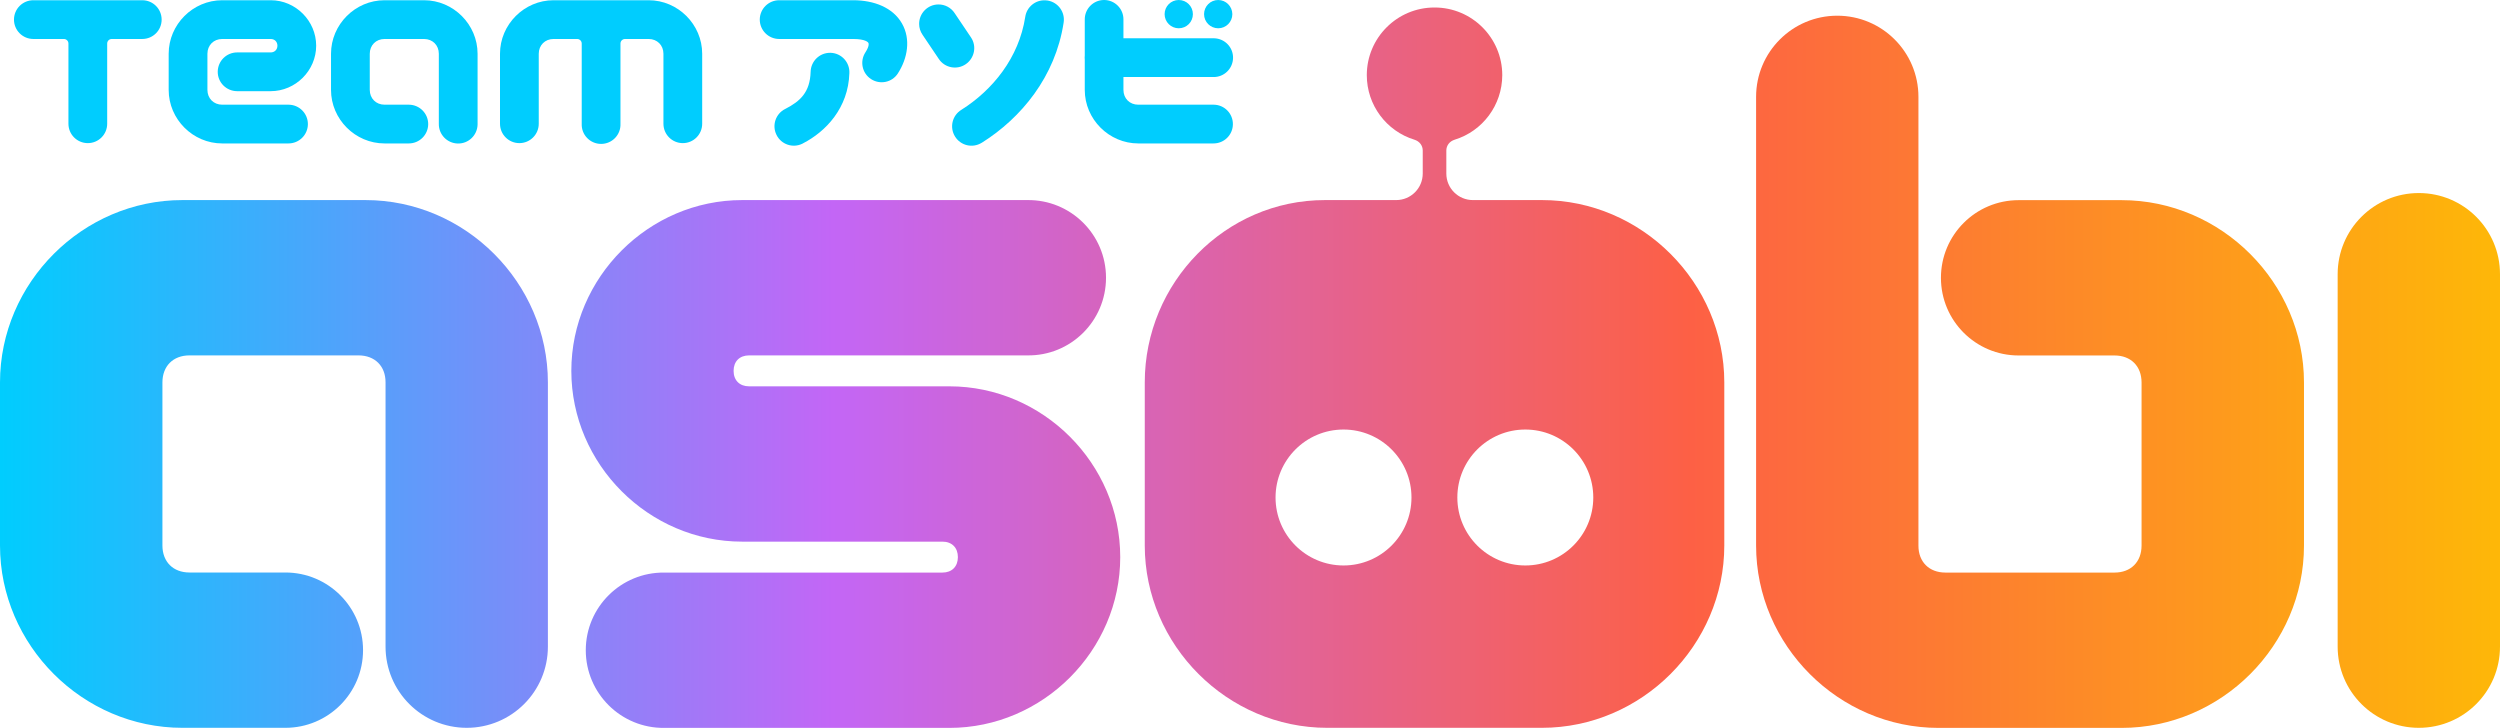 <?xml version="1.0" encoding="UTF-8"?>
<svg id="b" data-name="Layer 2" xmlns="http://www.w3.org/2000/svg" xmlns:xlink="http://www.w3.org/1999/xlink" viewBox="0 0 320 93.17">
  <defs>
    <linearGradient id="d" x1="11.14" y1="345.61" x2="698.02" y2="345.61" gradientTransform="translate(-5.19 208.07) scale(.47 -.47)" gradientUnits="userSpaceOnUse">
      <stop offset="0" stop-color="#00cdfe"/>
      <stop offset=".33" stop-color="#c366f6"/>
      <stop offset=".67" stop-color="#fd6045"/>
      <stop offset="1" stop-color="#feba06"/>
    </linearGradient>
    <linearGradient id="f" x1="11.14" y1="344.49" x2="698.02" y2="344.49" xlink:href="#d"/>
    <linearGradient id="h" x1="11.14" y1="320.12" x2="698.02" y2="320.12" xlink:href="#d"/>
    <linearGradient id="j" x1="11.14" y1="319.15" x2="698.02" y2="319.15" xlink:href="#d"/>
    <linearGradient id="l" x1="11.14" y1="319.15" x2="698.02" y2="319.15" xlink:href="#d"/>
  </defs>
  <g id="c" data-name="Layer 1">
    <g>
      <g>
        <path id="e" data-name="path2626" d="M183.61.96c-4.78,0-8.66,3.88-8.66,8.66,0,3.83,2.51,7.16,6.09,8.26.3.09.6.28.79.54.18.24.28.54.28.84v2.95c0,1.88-1.52,3.4-3.4,3.4h-9.12c-12.76,0-23.06,10.58-23.06,23.34v20.87c0,12.76,10.58,23.34,23.34,23.34h27.5c12.76,0,23.34-10.58,23.34-23.34v-20.87c0-12.76-10.58-23.34-23.34-23.34h-8.84c-1.88,0-3.4-1.52-3.4-3.4v-2.95c0-.3.1-.6.28-.84.19-.26.48-.44.79-.54,3.58-1.1,6.08-4.43,6.09-8.26,0-4.78-3.88-8.66-8.66-8.66ZM171.97,54.98c4.8,0,8.7,3.89,8.7,8.7h0c0,4.8-3.89,8.7-8.7,8.7h0c-4.8,0-8.7-3.89-8.7-8.7h0c0-4.8,3.89-8.7,8.7-8.7ZM195.24,54.98c4.8,0,8.7,3.89,8.7,8.7,0,4.8-3.89,8.7-8.7,8.7h0c-4.8,0-8.7-3.89-8.7-8.7h0c0-4.8,3.89-8.7,8.7-8.7h0Z" fill="url(#d)"/>
        <path id="g" data-name="path2624" d="M235.17,2.01c-5.74,0-10.39,4.65-10.39,10.39v57.43c0,12.76,10.58,23.34,23.34,23.34h23.45c12.76,0,23.34-10.58,23.34-23.34v-20.87c0-12.76-10.58-23.34-23.34-23.34h-13.19c-5.49,0-9.94,4.45-9.94,9.94,0,5.49,4.45,9.94,9.94,9.94h12.28c2.09,0,3.46,1.37,3.46,3.46v20.87c0,2.09-1.37,3.46-3.46,3.46h-21.64c-2.09,0-3.47-1.37-3.46-3.46V12.4c0-5.74-4.65-10.39-10.39-10.39Z" fill="url(#f)"/>
        <path id="i" data-name="path2622" d="M309.61,24.71c-5.74,0-10.39,4.65-10.39,10.39v47.67c0,5.74,4.65,10.39,10.39,10.39,5.74,0,10.39-4.65,10.39-10.39v-47.67c0-5.74-4.65-10.39-10.39-10.39Z" fill="url(#h)"/>
        <path id="k" data-name="path2620" d="M23.34,25.61C10.58,25.61,0,36.19,0,48.95v20.87c0,12.76,10.58,23.34,23.34,23.34h13.19c5.49,0,9.94-4.45,9.94-9.94,0-5.49-4.45-9.94-9.94-9.94h-12.28c-2.09,0-3.46-1.37-3.46-3.46v-20.87c0-2.09,1.37-3.46,3.46-3.46h21.64c2.09,0,3.47,1.37,3.46,3.46v33.82c0,5.74,4.65,10.39,10.39,10.39,5.74,0,10.39-4.65,10.39-10.39v-33.82c0-12.76-10.58-23.34-23.34-23.34h-23.45Z" fill="url(#j)"/>
        <path id="m" data-name="path2618" d="M94.99,25.61c-11.95,0-21.86,9.9-21.86,21.86s9.9,21.86,21.86,21.86h25.64c1.21,0,1.98.77,1.98,1.98s-.77,1.98-1.98,1.98h-35.6c-5.53-.06-10.05,4.41-10.05,9.94s4.52,10,10.05,9.94h36.5c11.95,0,21.86-9.9,21.86-21.86s-9.9-21.86-21.86-21.86h-25.65c-1.21,0-1.98-.77-1.98-1.98s.77-1.98,1.98-1.98h35.6c5.55.09,10.09-4.39,10.09-9.94s-4.54-10.02-10.09-9.94h-36.5Z" fill="url(#l)"/>
      </g>
      <g>
        <path id="n" data-name="rect2485" d="M49.22.03c-3.75,0-6.85,3.1-6.85,6.85v4.63c0,3.75,3.1,6.85,6.85,6.85h3.1c1.37,0,2.48-1.1,2.49-2.47,0-1.37-1.1-2.48-2.47-2.49,0,0-.02,0-.02,0h-3.1c-1.09,0-1.89-.8-1.89-1.89v-4.63c0-1.09.8-1.89,1.89-1.89h5.06c1.09,0,1.89.8,1.89,1.89v8.96c-.03,1.37,1.06,2.5,2.43,2.53s2.5-1.06,2.53-2.43c0-.04,0-.07,0-.11V6.88C61.13,3.13,58.03.03,54.28.03h-5.06Z" fill="#00cdfe"/>
        <path id="o" data-name="rect2487" d="M4.27.03C2.9.03,1.79,1.14,1.79,2.51s1.11,2.48,2.48,2.48h3.91c.32,0,.58.26.58.58v10.27c0,1.37,1.11,2.48,2.48,2.48s2.48-1.11,2.48-2.48V5.57c0-.32.26-.58.58-.58h3.91c1.37,0,2.48-1.11,2.48-2.48S19.58.03,18.21.03H4.27Z" fill="#00cdfe"/>
        <path id="p" data-name="rect2492" d="M70.85.03c-3.75,0-6.85,3.1-6.85,6.85v8.96c0,1.37,1.11,2.48,2.48,2.48s2.48-1.11,2.48-2.48V6.88c0-1.09.8-1.89,1.89-1.89h3.03c.32,0,.58.26.58.58v10.27c-.06,1.41,1.07,2.58,2.48,2.58,1.41,0,2.54-1.17,2.48-2.58V5.57c0-.32.26-.58.58-.58h3.03c1.09,0,1.89.8,1.89,1.89v8.96c0,1.37,1.11,2.48,2.48,2.48s2.48-1.11,2.48-2.48V6.88c0-3.75-3.1-6.85-6.85-6.85h-12.18Z" fill="#00cdfe"/>
        <path id="q" data-name="path2496" d="M133.78.04c-1.27-.05-2.37.87-2.55,2.13-.81,5.23-4.17,9.36-8.18,11.89-1.17.72-1.53,2.24-.81,3.41s2.24,1.53,3.41.81c.01,0,.03-.02.04-.02,5.03-3.16,9.39-8.45,10.45-15.33.23-1.35-.68-2.63-2.03-2.86-.11-.02-.21-.03-.32-.03Z" fill="#00cdfe"/>
        <path id="r" data-name="path2499" d="M106.28,6.76c-1.37-.02-2.49,1.07-2.52,2.44-.08,2.61-1.33,3.76-3.24,4.74-1.23.6-1.74,2.09-1.13,3.32.6,1.23,2.09,1.74,3.32,1.13.02-.01.05-.02.07-.04,2.9-1.49,5.81-4.51,5.94-9,.06-1.37-1-2.53-2.37-2.59-.02,0-.05,0-.07,0h0Z" fill="#00cdfe"/>
        <path id="s" data-name="path2502" d="M120.11.57c-1.37.01-2.47,1.13-2.46,2.5,0,.5.16.98.44,1.39l2.08,3.09c.76,1.14,2.31,1.44,3.44.67s1.44-2.31.67-3.44l-2.08-3.09c-.46-.71-1.25-1.13-2.09-1.12Z" fill="#00cdfe"/>
        <path id="t" data-name="rect2504" d="M141.29,0c-1.37.02-2.46,1.15-2.44,2.51v4.58c-.02.19-.02.38,0,.58v3.84c0,3.75,3.1,6.85,6.85,6.85h9.61c1.37.01,2.49-1.09,2.5-2.46.01-1.37-1.09-2.49-2.46-2.5-.02,0-.03,0-.05,0h-9.61c-1.09,0-1.89-.8-1.89-1.89v-1.65h11.5c1.37.03,2.5-1.06,2.53-2.43s-1.06-2.5-2.43-2.53c-.03,0-.07,0-.1,0h-11.5v-2.39c.02-1.37-1.08-2.49-2.44-2.51-.02,0-.05,0-.07,0Z" fill="#00cdfe"/>
        <path id="u" data-name="path2514" d="M99.74.03c-1.37,0-2.48,1.1-2.49,2.47,0,1.37,1.1,2.48,2.47,2.49,0,0,.02,0,.02,0h9.47c1.6,0,1.91.44,1.94.49.03.05.17.37-.37,1.21-.75,1.14-.44,2.68.71,3.43s2.68.44,3.43-.71c.01-.02.02-.03.03-.05,1.21-1.89,1.66-4.33.5-6.36S111.88.03,109.2.03h-9.47Z" fill="#00cdfe"/>
        <path id="v" data-name="path2518" d="M28.44.03c-3.75,0-6.85,3.1-6.85,6.85v4.63c0,3.75,3.1,6.85,6.85,6.85h8.48c1.37,0,2.48-1.1,2.49-2.47,0-1.37-1.1-2.48-2.47-2.49,0,0-.02,0-.02,0h-8.48c-1.09,0-1.89-.8-1.89-1.89v-4.63c0-1.09.8-1.89,1.89-1.89h6.21c.51,0,.86.36.86.86s-.36.86-.86.86h-4.29c-1.37,0-2.48,1.1-2.49,2.47s1.1,2.48,2.47,2.49c0,0,.02,0,.02,0h4.29c3.18,0,5.82-2.64,5.82-5.82S37.84.03,34.66.03h-6.21Z" fill="#00cdfe"/>
        <path id="w" data-name="path2580" d="M150.88,0c-1,0-1.81.81-1.81,1.81h0c0,1,.81,1.81,1.81,1.81,1,0,1.81-.81,1.81-1.81C152.69.81,151.88,0,150.88,0Z" fill="#00cdfe"/>
        <path id="x" data-name="path2550" d="M155.93,0c-1,0-1.81.81-1.81,1.81h0c0,1,.81,1.81,1.81,1.81,1,0,1.81-.81,1.81-1.81C157.73.81,156.92,0,155.93,0Z" fill="#00cdfe"/>
      </g>
    </g>
  </g>
</svg>